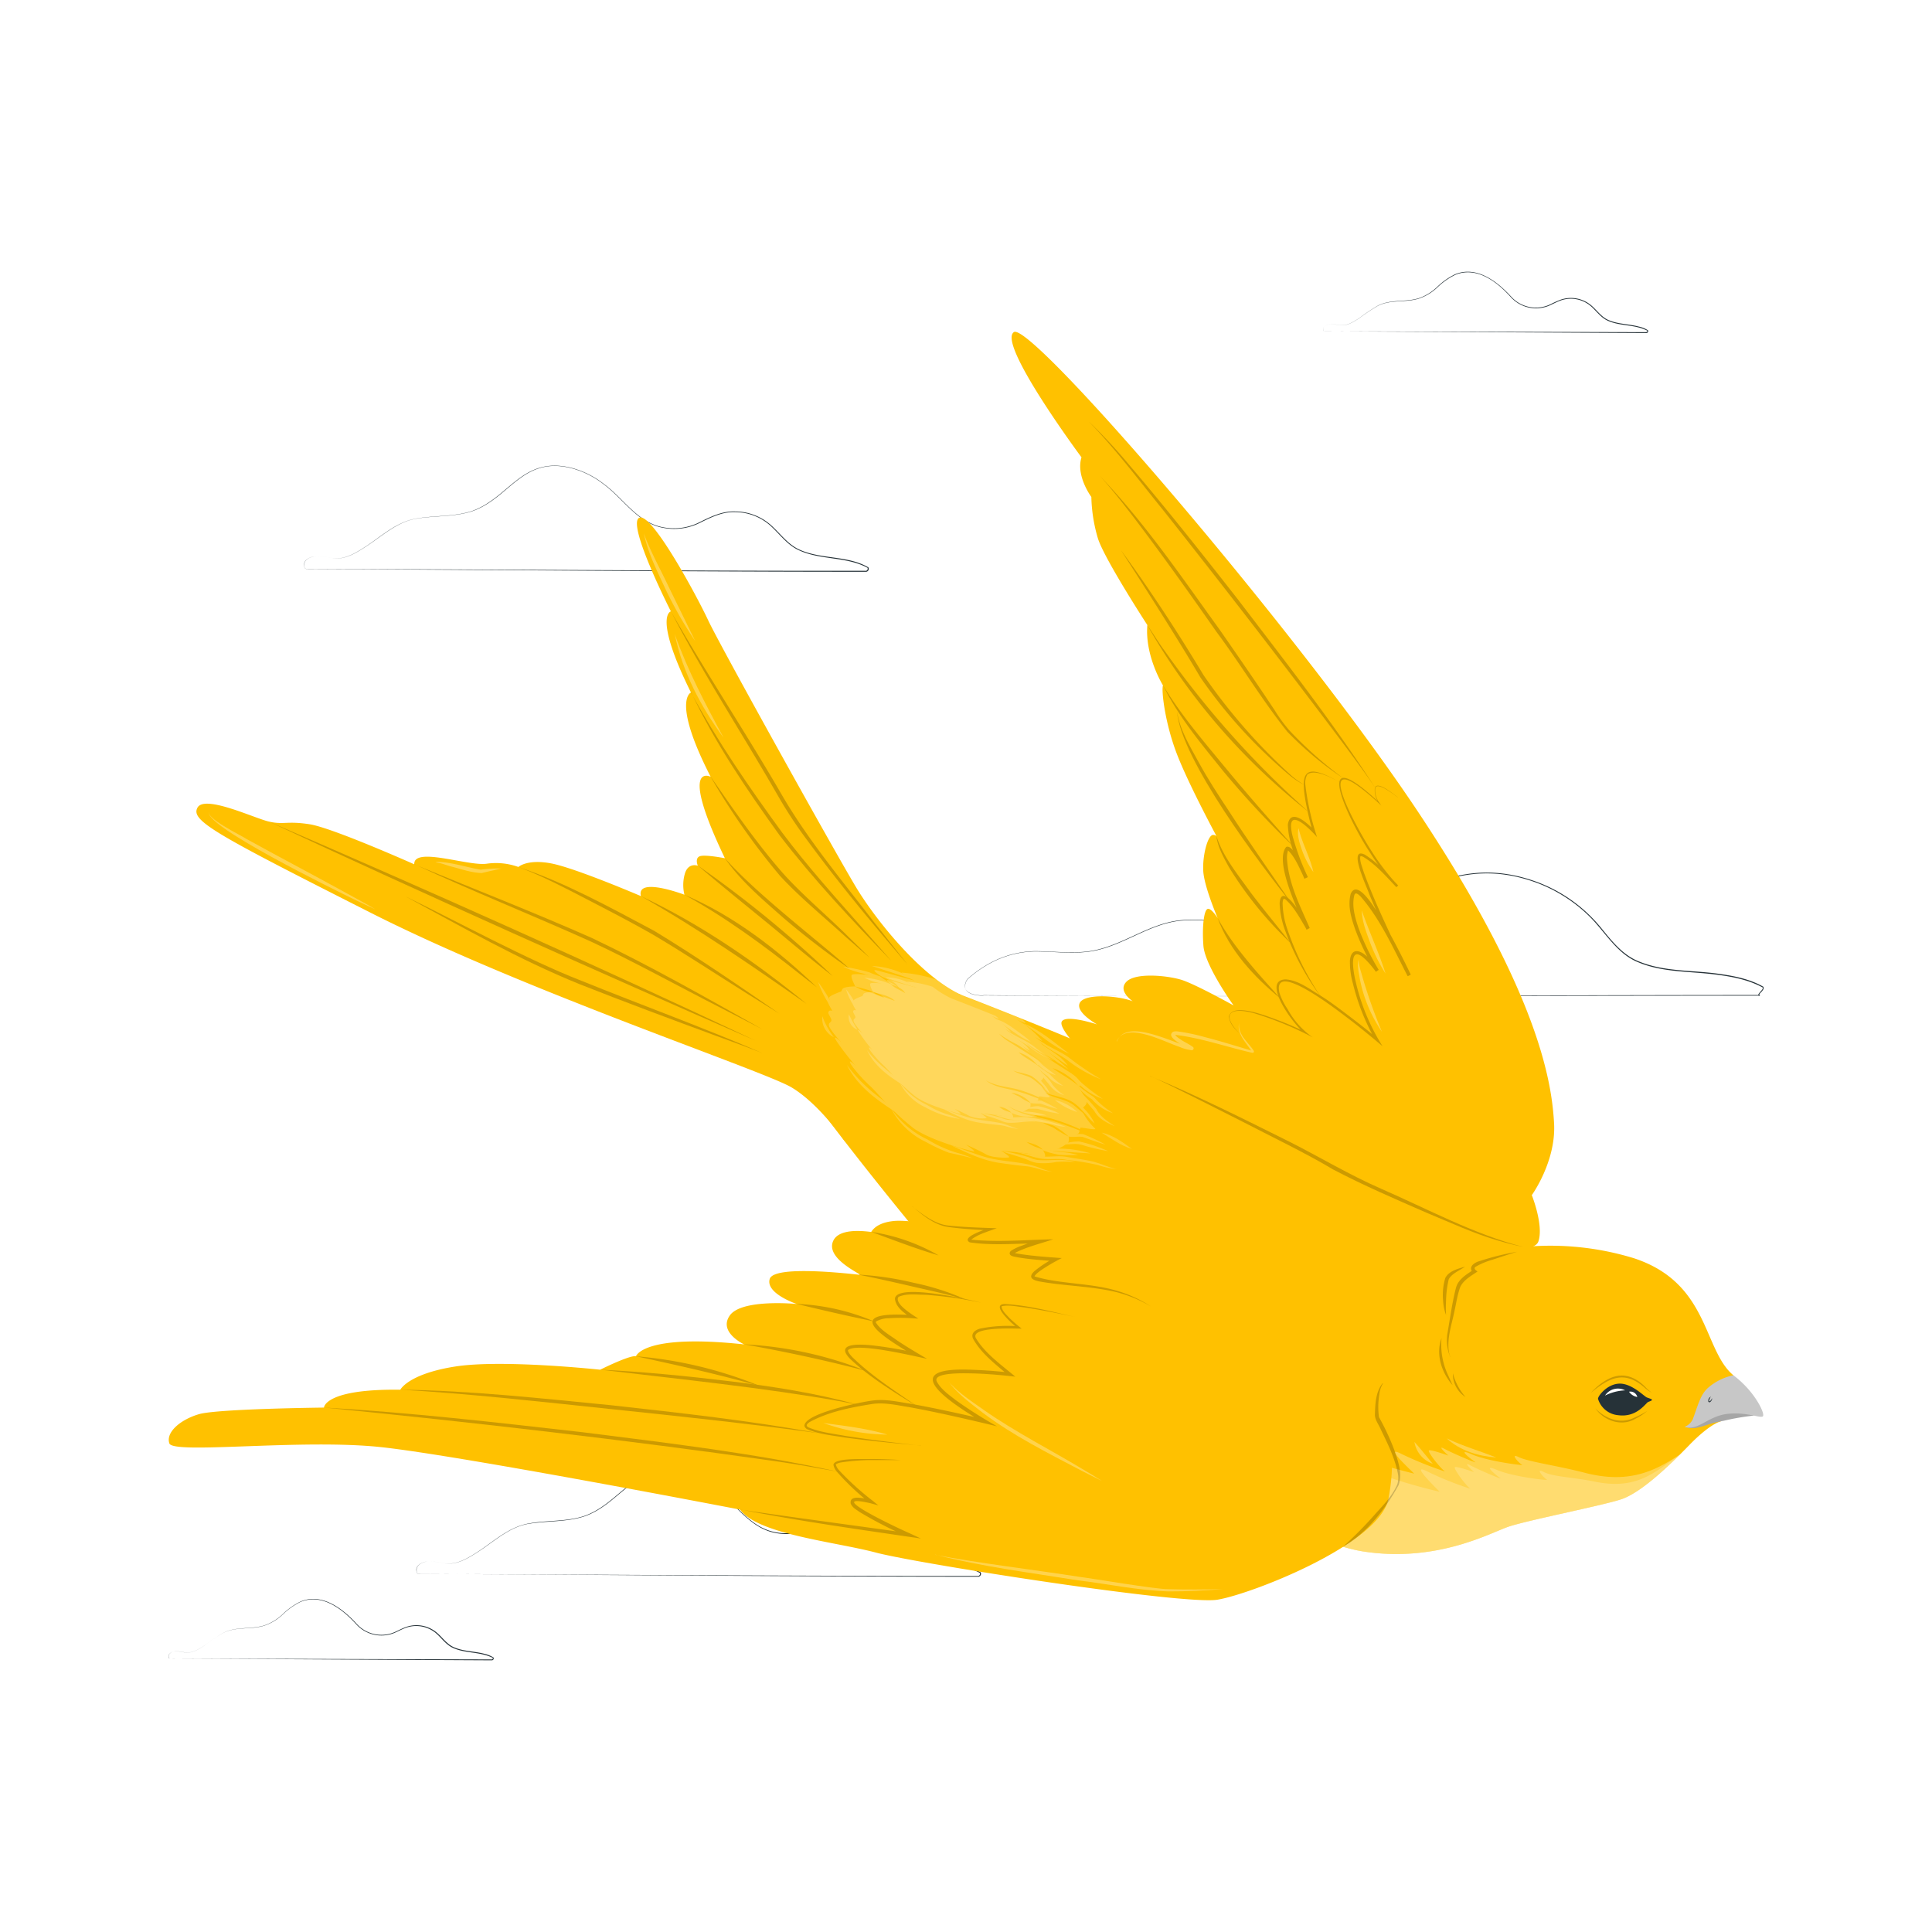 <svg class="animated" id="freepik_stories-flying-bird" xmlns="http://www.w3.org/2000/svg" viewBox="0 0 500 500" version="1.1" xmlns:xlink="http://www.w3.org/1999/xlink" xmlns:svgjs="http://svgjs.com/svgjs"><style>svg#freepik_stories-flying-bird:not(.animated) .animable {opacity: 0;}svg#freepik_stories-flying-bird.animated #freepik--Bird--inject-63 {animation: 1s 1 forwards linear slideUp,1.5s Infinite  linear floating;animation-delay: 0s,1s;}            @keyframes slideUp {                0% {                    opacity: 0;                    transform: translateY(30px);                }                100% {                    opacity: 1;                    transform: inherit;                }            }                    @keyframes floating {                0% {                    opacity: 1;                    transform: translateY(0px);                }                50% {                    transform: translateY(-10px);                }                100% {                    opacity: 1;                    transform: translateY(0px);                }            }        </style><g id="freepik--Clouds--inject-63" class="animable" style="transform-origin: 250.024px 250.004px;"><path d="M108.21,407.33c7.67,0,136.8.85,144.91.59.59,0,.9-.87.32-1.16-5.11-2.53-10.92-2-16.23-3.82-3.13-1.05-5.05-3.1-7.22-5.44a15,15,0,0,0-6.72-4.39,14.2,14.2,0,0,0-7.32-.23c-2.62.63-4.89,2.13-7.39,3.07-6.2,2.34-12.23.12-16.66-4.47-3.65-3.78-7.25-7.35-12.21-9.39a16.22,16.22,0,0,0-12.94-.18c-4.73,2.15-8,6.46-12.43,9.06-5.28,3.08-11.58,2.35-17.41,3.28s-10.29,5.84-15.4,8.66a11,11,0,0,1-5.57,1.73c-1.14,0-2.26-.34-3.39-.48-1.76-.22-3.43-.17-4.61,1.3C107.65,405.81,107.71,407.33,108.21,407.33Z" style="fill: rgb(255, 255, 255); transform-origin: 180.757px 394.311px;" id="eldzkn9davybo" class="animable"></path><path d="M108.21,407.33c38.27.13,103.13.57,140.77.52l2.43,0,1.21,0a5.46,5.46,0,0,0,.58,0,.56.56,0,0,0,.37-.78c-5.52-3-12.36-1.91-18-4.66-3-1.46-4.86-4.28-7.29-6.39a13.81,13.81,0,0,0-8.82-3.35c-3.3-.16-6.27,1.3-9.16,2.72a14.85,14.85,0,0,1-9.49,1.36c-6.74-1.18-10.35-7.49-15.49-11.28a23.07,23.07,0,0,0-8.63-4.24c-12.55-2.95-15.82,7.95-25.58,11.25-4.68,1.47-9.64,1.08-14.42,1.9s-8.62,4.36-12.6,7c-2.66,1.72-5.63,3.68-8.94,3.22a17.34,17.34,0,0,0-4.81-.45c-1.12.19-2.58.87-2.52,2.17,0,.35,0,.92.44,1Zm0,0c-.42-.1-.41-.68-.45-1-.07-1.3,1.44-2,2.53-2.18a17.72,17.72,0,0,1,4.81.44c3.31.45,6.27-1.51,8.92-3.23,4-2.68,7.75-6.13,12.61-7.05s9.74-.45,14.4-1.92c9.78-3.34,13-14.24,25.64-11.31a23.23,23.23,0,0,1,8.68,4.25c5.14,3.77,8.74,10.06,15.45,11.23a14.64,14.64,0,0,0,9.37-1.37c2.89-1.42,5.93-2.91,9.24-2.75a14.08,14.08,0,0,1,9,3.39c2.43,2.12,4.29,4.9,7.25,6.35,5.65,2.74,12.68,1.54,18.13,4.74a.78.78,0,0,1-.51,1.13c-.4,0-1.42,0-1.84,0H249c-37.4,0-102.77-.54-140.77-.74Z" style="fill: rgb(38, 50, 56); transform-origin: 180.821px 394.318px;" id="elnd239iorlv" class="animable"></path><path d="M342.73,85.74c4.42,0,78.67.49,83.33.34.34,0,.52-.5.18-.66-2.94-1.46-6.27-1.17-9.33-2.2a9.86,9.86,0,0,1-4.15-3.13,8.56,8.56,0,0,0-3.87-2.52,8.09,8.09,0,0,0-4.2-.13,35.86,35.86,0,0,0-4.25,1.76c-3.57,1.35-7,.07-9.58-2.57-2.1-2.18-4.17-4.23-7-5.4a9.28,9.28,0,0,0-7.43-.1c-2.73,1.23-4.6,3.71-7.15,5.2-3,1.78-6.66,1.36-10,1.89s-5.92,3.36-8.86,5a6.21,6.21,0,0,1-3.2,1,18.28,18.28,0,0,1-1.95-.27,2.64,2.64,0,0,0-2.65.75C342.41,84.87,342.44,85.74,342.73,85.74Z" style="fill: rgb(255, 255, 255); transform-origin: 384.453px 78.256px;" id="el9qjzx0pyqnh" class="animable"></path><path d="M342.73,85.74l80.95.22h2.09c.2,0,.41,0,.51-.16s0-.27-.25-.36a10.43,10.43,0,0,0-1.94-.69c-2.71-.71-5.59-.6-8.17-1.83-1.72-.84-2.81-2.47-4.2-3.68a7.94,7.94,0,0,0-7.75-1.5c-.88.31-1.7.74-2.54,1.13A8.81,8.81,0,0,1,391.09,77c-3.56-4-8.88-8.16-14.45-5.88a17.8,17.8,0,0,0-4.55,3.17,13,13,0,0,1-4.72,2.93c-3.54,1.18-7.55.2-10.9,2a51.05,51.05,0,0,0-4.63,3.09c-1.53,1-3.24,2.12-5.14,1.85-1.32-.17-2.92-.73-4,.36a.74.74,0,0,0-.23.63c0,.21,0,.52.25.59Zm0,0c-.24-.07-.24-.38-.25-.59a.73.73,0,0,1,.22-.63c1.07-1.09,2.69-.54,4-.37,1.9.26,3.6-.87,5.12-1.86a51.26,51.26,0,0,1,4.63-3.11c3.34-1.84,7.37-.88,10.9-2.06A13,13,0,0,0,372,74.19a17.87,17.87,0,0,1,4.56-3.2c5.62-2.32,11,1.9,14.61,5.87a8.63,8.63,0,0,0,10.15,1.85,27.85,27.85,0,0,1,2.55-1.14,8.16,8.16,0,0,1,8,1.51c1.41,1.22,2.47,2.81,4.16,3.64,2.52,1.19,5.45,1.09,8.13,1.81a7,7,0,0,1,2.32.94.49.49,0,0,1-.32.72,2.4,2.4,0,0,1-.37,0h-.7l-82.35-.46Z" style="fill: rgb(38, 50, 56); transform-origin: 384.504px 78.263px;" id="el71rh3guanxo" class="animable"></path><path d="M43.93,429.23c4.41,0,78.66.49,83.33.34a.36.36,0,0,0,.18-.67c-2.94-1.45-6.28-1.16-9.33-2.19a9.88,9.88,0,0,1-4.15-3.13,8.56,8.56,0,0,0-3.87-2.52,8.2,8.2,0,0,0-4.2-.14,36.77,36.77,0,0,0-4.26,1.77c-3.56,1.35-7,.07-9.58-2.57-2.1-2.18-4.16-4.23-7-5.4a9.35,9.35,0,0,0-7.44-.11c-2.72,1.24-4.59,3.72-7.15,5.21-3,1.78-6.66,1.36-10,1.89s-5.93,3.36-8.86,5a6.24,6.24,0,0,1-3.21,1,18.64,18.64,0,0,1-1.95-.27,2.66,2.66,0,0,0-2.65.74C43.61,428.36,43.64,429.23,43.93,429.23Z" style="fill: rgb(255, 255, 255); transform-origin: 85.647px 421.745px;" id="el2ctmvb1oq92" class="animable"></path><path d="M43.93,429.23l80.95.22H127c.2,0,.41.05.51-.16s0-.27-.25-.36a10.27,10.27,0,0,0-2-.69c-2.7-.71-5.58-.6-8.17-1.83-1.71-.84-2.8-2.47-4.19-3.68a8,8,0,0,0-7.76-1.5c-.87.3-1.69.74-2.54,1.13a8.8,8.8,0,0,1-10.33-1.91c-3.56-3.95-8.88-8.16-14.46-5.89a18,18,0,0,0-4.54,3.18,13,13,0,0,1-4.72,2.93c-3.54,1.17-7.55.2-10.9,2A50.51,50.51,0,0,0,53,425.8c-1.52,1-3.23,2.12-5.14,1.85-1.31-.17-2.92-.73-4,.36a.73.73,0,0,0-.22.63c0,.21,0,.52.25.59Zm0,0c-.24-.07-.24-.38-.26-.59a.77.77,0,0,1,.23-.64c1.07-1.09,2.69-.53,4-.36,1.9.26,3.6-.87,5.12-1.86a53.55,53.55,0,0,1,4.63-3.12c3.34-1.83,7.37-.88,10.9-2.05a13.17,13.17,0,0,0,4.68-2.93,18.16,18.16,0,0,1,4.56-3.21c5.62-2.32,11,1.9,14.61,5.88a8.63,8.63,0,0,0,10.14,1.85c.84-.39,1.67-.83,2.56-1.14a8.14,8.14,0,0,1,8,1.51c1.4,1.21,2.47,2.81,4.16,3.64,2.52,1.19,5.45,1.08,8.12,1.8a7.55,7.55,0,0,1,2.33.94.5.5,0,0,1-.33.73c-.15,0-.24,0-.36,0h-.7c-22.17-.11-59.84-.33-82.35-.45Z" style="fill: rgb(38, 50, 56); transform-origin: 85.703px 421.744px;" id="elfzpr7dbapk" class="animable"></path><path d="M79.15,147.2c7.67,0,136.8.85,144.91.59.58,0,.9-.87.32-1.16-5.12-2.53-10.92-2-16.24-3.82-3.12-1.05-5-3.1-7.22-5.44A14.94,14.94,0,0,0,194.2,133a14.16,14.16,0,0,0-7.31-.23c-2.62.63-4.9,2.13-7.39,3.07-6.21,2.35-12.24.12-16.66-4.47-3.66-3.78-7.25-7.35-12.21-9.39a16.22,16.22,0,0,0-12.94-.18c-4.74,2.15-8,6.46-12.43,9.06-5.28,3.08-11.58,2.35-17.41,3.28s-10.3,5.84-15.4,8.66a10.92,10.92,0,0,1-5.57,1.73c-1.15,0-2.27-.34-3.4-.48-1.75-.22-3.42-.17-4.61,1.3C78.59,145.68,78.64,147.2,79.15,147.2Z" style="fill: rgb(255, 255, 255); transform-origin: 151.694px 134.191px;" id="el37bu9txnxsx" class="animable"></path><path d="M79.15,147.2c38.26.13,103.12.57,140.77.52l2.42,0,1.22,0a5.46,5.46,0,0,0,.58,0,.55.55,0,0,0,.36-.78c-5.51-3-12.36-1.91-18-4.66-3-1.46-4.87-4.28-7.29-6.39a13.81,13.81,0,0,0-8.83-3.35c-3.29-.16-6.27,1.3-9.15,2.72a14.86,14.86,0,0,1-9.49,1.36c-6.74-1.18-10.36-7.49-15.5-11.28a23,23,0,0,0-8.62-4.24c-12.55-3-15.82,8-25.59,11.26-4.67,1.46-9.64,1.07-14.41,1.89s-8.63,4.36-12.61,7c-2.65,1.72-5.62,3.68-8.93,3.22a17.38,17.38,0,0,0-4.81-.45c-1.12.19-2.58.87-2.53,2.17,0,.35,0,.92.45,1Zm0,0c-.43-.1-.42-.68-.45-1-.08-1.3,1.44-2,2.53-2.18a17.72,17.72,0,0,1,4.81.44c3.31.45,6.27-1.51,8.92-3.23,4-2.68,7.74-6.13,12.61-7s9.74-.45,14.4-1.92c9.77-3.34,13-14.24,25.64-11.3a23.08,23.08,0,0,1,8.68,4.25c5.14,3.76,8.74,10.06,15.44,11.22a14.66,14.66,0,0,0,9.38-1.37c2.88-1.42,5.92-2.91,9.24-2.75a14.06,14.06,0,0,1,9,3.39c2.44,2.12,4.3,4.9,7.25,6.35,5.66,2.74,12.69,1.54,18.14,4.74a.78.78,0,0,1-.51,1.13c-.41,0-1.42,0-1.84,0h-2.43c-37.4,0-102.77-.54-140.77-.74Z" style="fill: rgb(38, 50, 56); transform-origin: 151.765px 134.241px;" id="eln58g463gion" class="animable"></path><path d="M254.48,257.61c.15.43,203.51,0,201,0-1.17,0,1.77-1.75.63-2.32-6.62-3.28-13.87-3.37-21.08-4-4.2-.38-8.52-1-12.31-3s-6.22-5.5-8.94-8.71A38.21,38.21,0,0,0,379,226.4c-14.46,2.26-25.86,13.28-40.34,15.3-8.7,1.22-16.93-2.14-25.44-3.33-7-1-12.83.39-19.09,3.49-4.59,2.28-8.83,4.19-14,4.55-4,.28-8-.18-12-.22-6.38-.06-12.69,2.71-17.61,7C249.88,253.8,247.84,257.61,254.48,257.61Z" style="fill: rgb(255, 255, 255); transform-origin: 353.049px 241.897px;" id="elbndpzvtk28g" class="animable"></path><path d="M254.48,257.61c62.2.44,133.85-.06,196.14-.1h4.75c0-.2.12.28.05.23-1.29-.16,1.15-1.59.74-2.19-3.66-2-7.93-2.81-12.05-3.33-6.66-.87-13.67-.52-20-3.13-5.45-2.11-8.4-7.42-12.27-11.43a38.91,38.91,0,0,0-14-9.15c-20.64-7.64-33.07,4.18-51,11.2a35,35,0,0,1-13.26,2.3,75.28,75.28,0,0,1-13.33-2.23c-4.39-1-8.85-1.93-13.37-1.59-9.24.28-16.53,7.21-25.61,8.16-4.5.5-9-.12-13.52-.11a25.27,25.27,0,0,0-12.8,3.81,29.13,29.13,0,0,0-4.11,3,2.68,2.68,0,0,0-.94,1.37c-.9,2.78,2.6,3.27,4.6,3.25Zm0,0c-2,.05-5.52-.52-4.61-3.25a2.7,2.7,0,0,1,.94-1.37,29.86,29.86,0,0,1,4.11-3,25.42,25.42,0,0,1,12.81-3.83c4.51,0,9,.6,13.51.1,9.08-1,16.36-7.9,25.62-8.19,4.52-.35,9,.61,13.39,1.58a75.48,75.48,0,0,0,13.31,2.21,34.75,34.75,0,0,0,13.22-2.31c18-7.06,30.38-18.89,51.12-11.25A38.86,38.86,0,0,1,414.25,240c2.82,3.45,5.67,7.18,9.95,8.84,6.31,2.59,13.27,2.23,19.94,3.09,4.18.56,8.54,1.33,12.21,3.44a.84.84,0,0,1-.17.91c-.16.36-.85.81-.9,1.17,0,0,.1,0,.14,0s0,.44-.05.23h-4.75c-62.31,0-133.92.39-196.14-.12Z" style="fill: rgb(38, 50, 56); transform-origin: 353.069px 241.823px;" id="eleztnebvrdpb" class="animable"></path></g><g id="freepik--Bird--inject-63" class="animable" style="transform-origin: 250.001px 250.003px;"><path d="M282,274.34s-8.25-8-7.22-9.95,9.14.72,9.14.72-5.7-3.13-4.47-5.57,9.72-1.94,13.7-.42c0,0-4-2.63-1.63-5.05s10.5-1.61,14.11-.53,13.62,6.67,13.62,6.67-7.43-10.31-7.81-15.47.18-9.28,1.12-9.52,2.58,2.4,2.58,2.4-3.53-8.18-3.74-12.25,1.18-9.22,2.51-9.29,1.62,1.62,1.62,1.62-7.87-14.49-11-22.69-4-16.53-3.55-17.63c0,0-4.72-7.57-4.05-15.62,0,0-11.11-17.07-12.79-22.42a40.56,40.56,0,0,1-1.7-10.73s-4.06-5.44-2.55-10.25c0,0-21.9-29.48-17.5-32.41S336.49,164,367.62,211.05s34,69.74,34.57,79.62-5.76,18.63-5.76,18.63,3.13,7.83,1.7,12-20.94,1.76-20.94,1.76Z" style="fill: rgb(255, 193, 0); transform-origin: 332.016px 204.813px;" id="elgat4tc1s55q" class="animable"></path><g id="el82fdjtmn34m"><g style="opacity: 0.2; transform-origin: 323.505px 189.98px;" class="animable"><path d="M361.73,206.36c-.89-.64-5.33-4.2-5.82-2.38a5.54,5.54,0,0,0,1.15,3.88l.41.62-.54-.51c-18.25-16.78-6.93,4.65-1.81,12.56a58.16,58.16,0,0,0,6.71,8.65l-.45.42c-2.64-2.76-5.24-5.82-8.51-7.81-.23-.11-.69-.34-.83-.1-.16,1.24.53,2.75.89,4,2,5.5,4.41,10.83,6.88,16.12,1.68,3.52,3.39,7,5.26,10.43l-.77.39c-3.64-7.05-7-14.66-12.21-20.66-.49-.43-1.3-1.24-1.58-.31-.73,2.79.18,5.83,1.09,8.55A62.17,62.17,0,0,0,356.81,251l-.73.5a24.53,24.53,0,0,0-2.51-3c-4.81-4.84-3.33,3.15-2.66,5.79a53.93,53.93,0,0,0,6.89,16.47c-2.95-2.5-6-5-9.07-7.33-2.07-1.54-19.63-15.38-17.6-6.44a17.09,17.09,0,0,0,2.09,4.16,21.45,21.45,0,0,0,6.49,7.3,87.85,87.85,0,0,0-15.17-6.24c-8.41-2.21-7.67,2.05-2.32,6.54-1.68-1.56-4-3.26-4.16-5.71.95-3.88,10.88.36,13.4,1.25q3.36,1.32,6.63,2.88l-.23.37c-2.43-1.43-11.85-13.93-5.1-14.08,3.24.26,5.95,2.36,8.65,4s5.21,3.58,7.72,5.48,5,3.86,7.42,5.87l-.53.47a56.46,56.46,0,0,1-5.89-14.76,20.6,20.6,0,0,1-.77-6c.39-3.59,3-2.49,4.82-.6A24.61,24.61,0,0,1,356.8,251l-.74.49a62.53,62.53,0,0,1-5.35-11c-1-2.92-2-6.08-1.13-9.22,2.24-4.85,8.84,8.36,10,10.14,1.95,3.56,3.78,7.17,5.53,10.83l-.76.39c-3.7-6.92-6.95-14-10-21.24-.42-1.47-5.71-12.38-1.18-10.23,3.4,2.07,6,5.15,8.67,8l-.45.42a58.83,58.83,0,0,1-6.74-8.78c-5.55-8.29-16.09-30.37,2.4-13l-.13.11a5.63,5.63,0,0,1-1.11-4c.59-2,5,1.76,5.92,2.4Z" id="elypfuottrs19" class="animable" style="transform-origin: 341.585px 236.035px;"></path><path d="M346.75,202.41c-2-1-6.43-3.55-8.44-1.94a4.57,4.57,0,0,0-.46,2.84,68.67,68.67,0,0,0,3,13.33c-2.37-2.67-8.2-8.3-6.38-.45a64.92,64.92,0,0,0,4,10.79l-.85.38c-1.24-2.41-2.36-5.52-4.35-7.33,0,0,0,0,.09,0a6.73,6.73,0,0,0-.3,1.88c.27,6.44,3.35,12.45,5.9,18.27l-.78.4c-1.62-2.68-3.15-5.73-5.51-7.82a1.39,1.39,0,0,0-.38-.18c-.07,0-.06,0-.14.11a2.92,2.92,0,0,0-.21,1,21.73,21.73,0,0,0,1.32,7.06A72.44,72.44,0,0,0,342,258.19,67.13,67.13,0,0,1,332.66,241a22.25,22.25,0,0,1-1.49-7.29c.35-4.65,4.18.8,5.14,2.29s1.77,2.76,2.59,4.19l-.78.41c-1.89-4.16-8.47-17.64-5.25-21.41,1.91-.85,4.76,6.37,5.55,7.85l-.85.38c-1.83-4.5-4.12-9-4.28-14,.69-4.67,5.56,0,7.06,1.76l-.58.32q-.82-3-1.47-6c-2-9.6-1.21-12.58,8.45-7.05Z" id="elvcv8pmh746g" class="animable" style="transform-origin: 338.96px 228.938px;"></path><path d="M281.9,109.2a138.54,138.54,0,0,1,10.24,11c9.76,11.43,19.08,23.23,28.34,35.07C332.63,171.21,345,187,355.89,203.86c-2.82-4.15-5.82-8.16-8.81-12.17q-22.56-30-45.9-59.47c-6.31-7.76-12.32-15.82-19.28-23Z" id="ellcyvdfn6ml" class="animable" style="transform-origin: 318.895px 156.53px;"></path><path d="M347.77,201.51a87.69,87.69,0,0,1-14.62-12.15c-6.59-8.25-12-17.34-18.33-25.84-7.25-10.37-14.58-20.69-22.27-30.74-2.59-3.33-5.19-6.66-8.06-9.75,11.75,12.16,21.27,26.25,31.15,39.92,4.82,6.93,9.62,13.88,14.28,20.92a39.76,39.76,0,0,0,3.7,5.08,101.84,101.84,0,0,0,14.15,12.56Z" id="elbcsi5uqr0am" class="animable" style="transform-origin: 316.13px 162.27px;"></path><path d="M338.75,210.18a164.62,164.62,0,0,1-41.85-48.42c1.54,2.2,2.9,4.51,4.5,6.66a243.8,243.8,0,0,0,37.35,41.76Z" id="el239nz9hmd45" class="animable" style="transform-origin: 317.825px 185.97px;"></path><path d="M290.05,142.32c7.68,10.44,14.79,21.35,21.45,32.44a149.83,149.83,0,0,0,22.24,25.54,20.58,20.58,0,0,0,3.9,2.86,18.77,18.77,0,0,1-4.07-2.66,126.68,126.68,0,0,1-22.91-25.19c-5.73-9.77-14.41-23.35-20.61-33Z" id="ellxnh7lxz9n9" class="animable" style="transform-origin: 313.845px 172.735px;"></path><path d="M301,177.38c4.66,7.69,10.55,14.54,16.26,21.46s11.75,13.77,17.66,20.4a231,231,0,0,1-18.42-19.76c-5.64-7-11.52-14-15.5-22.1Z" id="elnyxzn0qe3ok" class="animable" style="transform-origin: 317.96px 198.31px;"></path><path d="M334.42,234.05c-8.21-10.21-28.92-37.73-29.81-49.94.72,4.83,3.39,9.09,5.7,13.32s5,8.35,7.69,12.41c4.58,7.14,11.56,17.11,16.42,24.21Z" id="el8bmnl24nhun" class="animable" style="transform-origin: 319.515px 209.08px;"></path><path d="M314.81,216.37c1.74,5.43,5.53,9.93,8.79,14.52,3.44,4.55,7.09,8.94,10.63,13.43-1-1-2-2-3-3A95.56,95.56,0,0,1,318,224.34c-1.36-2.51-2.86-5.1-3.2-8Z" id="el2tixb23dyrf" class="animable" style="transform-origin: 324.515px 230.33px;"></path><path d="M315.13,237.62c4.21,7.62,10.45,14.31,16.23,20.78-6.81-5.56-13.16-12.42-16.23-20.78Z" id="ele2swo0jdm5u" class="animable" style="transform-origin: 323.245px 248.01px;"></path></g></g><g id="elwso5jfq5eta"><path d="M289.06,269.52c2.44-6.25,14.56.5,19,1.41.11,0,.43,0,.29.06.05,0-.16,0-.22.15a.41.41,0,0,0,0,.51c-.89-.65-6.82-3.16-4.51-4.64a2.89,2.89,0,0,1,1.09-.09,50.91,50.91,0,0,1,7.09,1.48c3.95,1,8.13,2.33,12.05,3.48l.21.05.1,0s.09,0,0,0a.23.23,0,0,0-.18.25c-1.3-2.18-4-4.6-3.29-7.4-.42,2.86,2.3,4.93,3.74,7.09a1.13,1.13,0,0,1,.07.15.34.34,0,0,1-.22.44,1.75,1.75,0,0,1-.57-.08c-6.28-1.46-12.69-3.67-19.06-4.5a2.4,2.4,0,0,0-.69,0s0,0,.11-.13,0-.05,0-.05c.21.49.81.85,1.32,1.22,1.05.74,2.31,1.25,3.39,2.07a.47.47,0,0,1,0,.64.55.55,0,0,1-.27.18,11.3,11.3,0,0,1-3.31-.9c-3.89-1.26-13.8-6.7-16.22-1.45Z" style="fill: rgb(255, 255, 255); opacity: 0.3; transform-origin: 306.75px 268.62px;" class="animable"></path></g><g id="elhtkme8mh27q"><path d="M352.43,235.63c1.86,5.42,4.44,10.86,6.15,16.34a43.3,43.3,0,0,1-3.93-7.85c-1-2.74-2.14-5.53-2.22-8.49Z" style="fill: rgb(255, 255, 255); opacity: 0.3; transform-origin: 355.505px 243.8px;" class="animable"></path></g><g id="ell14kprn928"><path d="M351.66,248.24c-.09,1.64.6,3.23,1,4.81a134.15,134.15,0,0,0,5,14,36.73,36.73,0,0,1-5.76-13.82c-.25-1.62-.74-3.4-.24-5Z" style="fill: rgb(255, 255, 255); opacity: 0.3; transform-origin: 354.552px 257.64px;" class="animable"></path></g><g id="ely2crm7l9w9t"><path d="M336.05,214.29c.84,3.71,3,7.54,3.86,11.41a23.2,23.2,0,0,1-2.85-5.39c-.65-1.9-1.46-4-1-6Z" style="fill: rgb(255, 255, 255); opacity: 0.3; transform-origin: 337.917px 219.995px;" class="animable"></path></g><path d="M394.19,322.73a73.77,73.77,0,0,1,28.64,2.89c19.59,6.42,17.86,23.7,25.77,30.3l-3.25,11.92s-2.7.52-8.12,6.1-12.61,12.44-17.77,14.11-24.36,5.43-29.14,7.08-18.56,9.33-37.54,6.38S287.85,371,270.69,355.72s-52.21-60.21-56.54-66.23-14.88-38.44-9.76-41.19,31.88,4.53,40.2,7.6,33,12.9,38.73,15.61,52.86,25.86,68,33.82S390.19,322.67,394.19,322.73Z" style="fill: rgb(255, 193, 0); transform-origin: 325.809px 324.935px;" id="eljecmzhi486n" class="animable"></path><g id="eld61kr49u0mc"><g style="opacity: 0.3; transform-origin: 361.21px 385.394px;" class="animable"><path d="M434.74,376.45c-5,5-10.87,10.17-15.28,11.6-5.16,1.68-24.35,5.43-29.14,7.08s-18.56,9.33-37.54,6.38c-14.33-2.22-44-18.5-65.1-32.9,5.87,2.51,24.65,10.2,35.87,13s29-.35,28.34-.87-8.47-6.65-3.95-4.91A162.85,162.85,0,0,0,366,381.38c-2.12-2.07-7.84-7.44-3.23-5.07a94.65,94.65,0,0,0,11.17,4.51c-1.65-1.36-4.3-4.9-4.17-5.4s5.09,1.3,5.09,1.3-3.35-3-1-1.74,8.7,3.92,7.91,3.39-5.19-3.88-.89-2,13.79,3,13.08,2.73-3.42-3.22-.91-2,9.84,2.17,17.12,4.06C421.59,384.12,428.32,380.66,434.74,376.45Z" style="fill: rgb(255, 255, 255); transform-origin: 361.21px 385.394px;" id="elnk2b4oearul" class="animable"></path><path d="M366.05,373.17c1.72,1.9,3.12,3.72,4.75,5.65a7.2,7.2,0,0,1-4.75-5.65Z" style="fill: rgb(255, 255, 255); transform-origin: 368.425px 375.995px;" id="elnbsktpmpzse" class="animable"></path><path d="M387.23,377.2c-4.62-.35-9.35-1.74-12.82-4.95,4.16,2,8.54,3.24,12.82,4.95Z" style="fill: rgb(255, 255, 255); transform-origin: 380.82px 374.725px;" id="el2tldipz4g2m" class="animable"></path><path d="M348.63,380a6.94,6.94,0,0,1-4.91-4.32,23,23,0,0,1,4.91,4.32Z" style="fill: rgb(255, 255, 255); transform-origin: 346.175px 377.84px;" id="elg4c4g3q85n" class="animable"></path></g></g><path d="M436.68,369.43c2.68.7,4.32-.82,9.3-1.71a64.76,64.76,0,0,1,7.92-1.37s-5.65-4.57-8.54-3.8S436.68,369.43,436.68,369.43Z" style="fill: rgb(166, 166, 166); transform-origin: 445.29px 366.036px;" id="el59uurshl117" class="animable"></path><path d="M448.6,355.92a14.41,14.41,0,0,0-6.63,3.31c-1.93,1.77-2.5,4.37-3.89,8.1a3.92,3.92,0,0,1-2.13,1.94c3.59,1.13,6-2.79,11.12-3.36s8.61,1.28,9.18.6S454.16,360.09,448.6,355.92Z" style="fill: rgb(199, 199, 199); transform-origin: 446.138px 362.697px;" id="el1b5ee6za7wh" class="animable"></path><path d="M442.8,361.44c-.32.24-.88,1.82-.07,1a5.16,5.16,0,0,0,.39-.6,1.4,1.4,0,0,1-.52,1,.34.34,0,0,1-.48-.09,1.21,1.21,0,0,1,.68-1.32Z" style="fill: rgb(38, 50, 56); transform-origin: 442.61px 362.166px;" id="eld1zyp54dng" class="animable"></path><path d="M248.84,257.51c-10.54-4.8-22.07-19.37-27-27.41S186.29,167,183.26,160.5s-14.94-28.5-17.92-26.45,8.28,24.17,8.28,24.17-4.66,1.09,5.2,21c0,0-5.06,2,5.1,21.81,0,0-8.43-4.23,3.68,21.08,0,0-5.35-1.06-6.58-.48s-.42,2.42-.42,2.42-2.44-.93-3.34,2a10.5,10.5,0,0,0-.13,5.5s-12.53-4.75-11.26.36c0,0-16.9-7.24-23.17-8.45s-8.54.91-8.54.91a17.14,17.14,0,0,0-8.28-.83c-4.84.64-18.87-4.51-18.67.14,0,0-21.17-9.44-27.07-10.36s-6.75.19-10.56-.7S53,205.63,51.12,209s4.49,6.8,44.81,27.22,101.67,40.86,108.94,45.21,13.82,14,13.82,14Z" style="fill: rgb(255, 193, 0); transform-origin: 149.835px 214.673px;" id="elipncuri17eg" class="animable"></path><g id="elq2yhdkich3r"><g style="opacity: 0.2; transform-origin: 152.25px 215.39px;" class="animable"><path d="M69.58,212.63C111,230.49,154.7,250,195.51,269.31c-40.71-17.77-85.7-37.92-125.93-56.68Z" id="el2fd0bv3mj6e" class="animable" style="transform-origin: 132.545px 240.97px;"></path><path d="M104.77,231.91c13.47,6.5,31.84,16.54,45.58,21.86,15.62,6.34,31.51,12.07,47,18.79-3.92-1.54-7.89-3-11.85-4.42-11.54-4.25-24.15-8.94-35.51-13.44-15.67-6.34-30.37-14.76-45.2-22.79Z" id="elfe84e2gbxzr" class="animable" style="transform-origin: 151.06px 252.235px;"></path><path d="M107.21,223.69c15.14,6.25,31.11,12.47,46.08,19.11,15,7.15,29.49,15.4,44,23.56l-11.09-5.7c-10.33-5.26-22.83-12.15-33.3-17-15.15-6.83-30.63-13-45.67-20Z" id="el383pe75gu69" class="animable" style="transform-origin: 152.25px 245.01px;"></path><path d="M134.16,224.38c12.29,4.1,23.72,10.46,35.14,16.52,10.9,6.61,21.93,14.17,32.41,21.44l-8.25-5.12c-8-5-16.63-10.71-24.66-15.45-5.61-3.19-11.36-6.16-17.1-9.13s-11.47-6-17.54-8.26Z" id="elvgcapcl76os" class="animable" style="transform-origin: 167.935px 243.36px;"></path><path d="M165.87,231.92c15.45,7.25,29.69,17.05,42.86,27.87-14-9.74-28-19.44-42.86-27.87Z" id="elf982cfpqol" class="animable" style="transform-origin: 187.3px 245.855px;"></path><path d="M177.13,231.56c12.92,5.48,24.2,14.31,34.29,23.95l-4.15-3.2c-9.54-7.58-19.46-14.88-30.14-20.75Z" id="elkpaln6ddo6p" class="animable" style="transform-origin: 194.275px 243.535px;"></path><path d="M173.62,158.22c9,15.72,19.47,31.54,28.55,47.2,6.88,11.92,15.82,22.53,24.19,33.43l8.56,10.81c-9-10.43-17.84-21.07-26-32.19a113.28,113.28,0,0,1-7.6-11.55c-9.14-15.94-19.26-31.36-27.69-47.7Z" id="elmmlqsyodgb" class="animable" style="transform-origin: 204.27px 203.94px;"></path><path d="M178.82,179.21c6.9,12.72,15.17,24.71,23.69,36.38,6.5,8.67,13.81,16.76,21,24.94l7.18,8.16c-10.11-10.39-20.09-21-28.93-32.51-8.47-11.76-16.68-23.85-22.89-37Z" id="el9hhan10hb39" class="animable" style="transform-origin: 204.755px 213.935px;"></path><path d="M183.92,201c5.94,8.55,11.87,17.2,18.72,25,5,5.59,11.48,11,16.83,16.34,1.86,1.84,3.74,3.65,5.58,5.5-2-1.69-3.94-3.43-5.92-5.14-5.62-5.14-12.1-10.43-17.23-16a176,176,0,0,1-18-25.7Z" id="ellc5yc8iies" class="animable" style="transform-origin: 204.475px 224.42px;"></path><path d="M187.6,222.1c8.35,9.34,22.87,20.32,32.39,28.69a207.28,207.28,0,0,1-17.21-13.22c-5.41-4.76-11.05-9.5-15.18-15.47Z" id="elwqwyi1k1xmr" class="animable" style="transform-origin: 203.795px 236.445px;"></path><path d="M180.6,224a290.45,290.45,0,0,1,34.9,28.59c-5.9-4.48-11.79-9.55-17.51-14.22S186.17,228.77,180.6,224Z" id="elod4hhcsuar" class="animable" style="transform-origin: 198.05px 238.295px;"></path></g></g><g id="el6r5wbxfa4en"><g style="opacity: 0.3; transform-origin: 120.653px 186.65px;" class="animable"><path d="M54.22,209.91c-1.47,1.66,8.21,6.28,9.6,7.23,8.53,4.71,19.23,10.33,27.79,15.07,1.83,1,3.68,2,5.51,3.11-1.93-.86-3.83-1.78-5.74-2.68-3.77-1.87-40.14-19.58-37.16-22.73Z" style="fill: rgb(255, 255, 255); transform-origin: 75.583px 222.615px;" id="elmcdm6o86nae" class="animable"></path><path d="M112.72,223.19a2.26,2.26,0,0,1,1.09-.12c3.61.22,7.08,1.42,10.61,2a30,30,0,0,1,5.35-.29c-.65.14-4.51,1-5.07,1.16-2.68-.07-5.25-1-7.81-1.66-1.19-.28-3-1.07-4.17-1.07Z" style="fill: rgb(255, 255, 255); transform-origin: 121.245px 224.495px;" id="el5x7f5iqc66y" class="animable"></path><path d="M166.62,138c1.45,4.22,4.6,9.92,6.5,14l6.8,13.9a103.54,103.54,0,0,1-7.7-13.46c-2.15-4.68-4.58-9.37-5.6-14.46Z" style="fill: rgb(255, 255, 255); transform-origin: 173.27px 151.94px;" id="elznwvzndg3z" class="animable"></path><path d="M174.62,164.1c3.31,9.34,7.92,18.11,12.64,26.81-5.89-8-10.64-17-12.64-26.81Z" style="fill: rgb(255, 255, 255); transform-origin: 180.94px 177.505px;" id="elubg6ehtd3w9" class="animable"></path></g></g><g id="elges0txqi2ro"><path d="M297.62,278.48c12.29,5.11,24.19,11.08,36.09,17,7.92,4,15.47,8.56,23.64,12.13,11.77,5.12,24.39,11.94,36.84,15.08-2.17-.43-4.32-1-6.45-1.62-6.4-1.85-12.46-4.71-18.61-7.24-8.16-3.56-16.27-7.05-24.18-11.2-6.6-4-16.57-8.79-23.5-12.4-6.94-3.46-16.84-8.62-23.83-11.79Z" style="opacity: 0.2; transform-origin: 345.905px 300.565px;" class="animable"></path></g><path d="M413.56,362c0-.83,2.87-4.42,6.42-3.86,2.91.46,5.58,3.27,6.23,3.52s1.39.43,1.32.66-1,.45-1.16.62c-1.14,1.12-3.34,3.88-7.61,3.31A6,6,0,0,1,413.56,362Z" style="fill: rgb(38, 50, 56); transform-origin: 420.547px 362.204px;" id="elw9jvq8mxfzs" class="animable"></path><g id="elqf57ciwt2x"><g style="opacity: 0.2; transform-origin: 419.6px 362.066px;" class="animable"><path d="M411.69,360.48c4.34-4.6,9.11-6.54,14.1-1.54a11.15,11.15,0,0,0,1.72,1.5,9.45,9.45,0,0,1-1.88-1.31c-5.22-4.59-9.18-2.6-13.94,1.35Z" id="elwi9gcn5btya" class="animable" style="transform-origin: 419.6px 358.237px;"></path><path d="M412.89,364.5c2.61,2.7,6.54,4.18,10.08,2.38a23.51,23.51,0,0,0,3.34-1.73,15.33,15.33,0,0,1-3.18,2.09c-3.52,2-8,.47-10.24-2.74Z" id="el49ezayv9h96" class="animable" style="transform-origin: 419.6px 366.319px;"></path></g></g><path d="M421.59,360.18a1.82,1.82,0,0,1,2.14,1.36,3.28,3.28,0,0,1-2.14-1.36Z" style="fill: rgb(255, 255, 255); transform-origin: 422.66px 360.841px;" id="elc4p52kb4k1k" class="animable"></path><path d="M415.38,361.17a4,4,0,0,1,5.2-1.35,12.94,12.94,0,0,0-5.2,1.35Z" style="fill: rgb(255, 255, 255); transform-origin: 417.98px 360.267px;" id="elr3dm8td05he" class="animable"></path><g id="el9c3l1vub3u"><g style="opacity: 0.2; transform-origin: 382.557px 342.74px;" class="animable"><path d="M392.66,323.94c-2.15.66-4.28,1.37-6.4,2.07a19.11,19.11,0,0,0-4.44,1.87c-.55.5.22.9.55,1.2-1.67,1.13-3.92,2.35-4.58,4.33s-.94,3.94-1.38,5.93c-.73,3.64-2.19,7.52-1.29,11.24.06.24.19.64.4.49-.1.14-.25,0-.31-.12a11.63,11.63,0,0,1-.64-5.71c.63-3.62,1.32-8.6,2.28-12.11.63-2.12,2.74-3.36,4.48-4.5l-.05.77c-1.49-1.42.24-2.65,1.54-3a68.36,68.36,0,0,1,9.84-2.45Z" id="elb54dahn0c1f" class="animable" style="transform-origin: 383.56px 337.534px;"></path><path d="M379.15,327.81c-1.4,1-3.42,1.77-4.22,3.27a26.26,26.26,0,0,0-.69,5.48,32,32,0,0,0,0,3.79,12.85,12.85,0,0,1-.77-3.78,15.35,15.35,0,0,1,.57-5.83c.95-1.84,3.3-2.39,5.11-2.93Z" id="elb3ztc31jstu" class="animable" style="transform-origin: 376.276px 334.08px;"></path><path d="M373.06,346.32a18.64,18.64,0,0,0,1.54,9.23l1.33,2.93c-2.85-3.23-4.41-8-2.87-12.16Z" id="elt2u4jwg956d" class="animable" style="transform-origin: 374.192px 352.4px;"></path><path d="M376,355.42a15.32,15.32,0,0,0,3.26,6.12,7.09,7.09,0,0,1-3.26-6.12Z" id="eloikjprvpp9" class="animable" style="transform-origin: 377.629px 358.48px;"></path></g></g><g id="elsl2pd1x8va"><g style="opacity: 0.2; transform-origin: 252.35px 276.61px;" class="animable"><path d="M279.6,291.87c-.09.2-.19,1.2-.59,1.54a9.92,9.92,0,0,1-2.45.74,3.29,3.29,0,0,1-.07,1.53,10.17,10.17,0,0,1-3,1.72,21.9,21.9,0,0,1-3.64.17s.88,1.27.57,1.74-3.34-.63-5-.85-6.37-.67-6.37-.67,2.45,1.54,2.1,1.72-4.37.18-6-.78-5.15-2.51-5.15-2.51,2.74,1.88,2,1.77-10.93-2.66-15.56-6a63,63,0,0,1-8.52-8.06c-1.25-1.36-2.26-2.46-2.87-3-1.78-1.58-4.88-5.15-5.08-6-.18-.7,1.06.49,1.5.93-1.63-1.77-5.16-6.41-5.35-7.13s1.37.77,1.76,1.13a23.05,23.05,0,0,1-3-3.67c-1.15-1.88.78-1.31.17-2.6s-.84-1.3-.58-1.83,1.47,0,1.47,0-1.48-3.12-1.32-3.63,3.07-1.54,3.07-1.54L218,256c.35-.68,3.05-.74,3.28-.69s-1.12-2.06-.89-2.91,7.91.41,7.91.41-3.61-2.28-1.15-1.62l9.47,2.56s-.59-.32-1.28-.73c-1.14-.65-2.53-1.5-1.8-1.3a39.16,39.16,0,0,1,8.74,1.78,35.34,35.34,0,0,0,6.54,4.05h0c4.22,1.63,9.87,3.83,15.4,6.06h0c.71.51,1.26,1,1.21,1.08-.14.31-2.31-.91-2.31-.91l2.27,1.5a34.08,34.08,0,0,1,4.35,4.08c-.09.15-2.39-1.37-1.75-.89s3.5,3.94,4.33,4.6,4.31,3.59,4.17,3.8-2.06-1-2.06-1a23.58,23.58,0,0,1,3.09,2.44c.6.76,2.26,2.57,2,2.78s-1.06-.64-1.2-.78c.24.33,2.81,3.82,2.9,4.8s-1,1.31-1.16,1.94,1.46,3.27,3.34,5C284,292.64,279.69,291.67,279.6,291.87Z" style="fill: rgb(255, 255, 255); transform-origin: 248.911px 275.336px;" id="elt661zryq4ho" class="animable"></path><path d="M212.82,263a20.5,20.5,0,0,0,3,5.44,5.37,5.37,0,0,1-3-5.44Z" style="fill: rgb(255, 255, 255); transform-origin: 214.303px 265.72px;" id="elpfj2zsxy0bs" class="animable"></path><path d="M230.59,286.85a23.63,23.63,0,0,0,9.52,8.09,32.14,32.14,0,0,0,8.7,3.72c1,.36,2,.7,3,1.1-2.09-.49-4.1-1-6.23-1.43a45,45,0,0,1-5.83-2.73,19.67,19.67,0,0,1-9.16-8.75Z" style="fill: rgb(255, 255, 255); transform-origin: 241.2px 293.305px;" id="el6y1ska3xsjq" class="animable"></path><path d="M269.78,270.3c.92.81,2.46,1.72,3.46,2.46a12.7,12.7,0,0,1,3.11,3,20.68,20.68,0,0,1-1.8-1.18c-1.7-1.29-3.76-2.33-4.77-4.29Z" style="fill: rgb(255, 255, 255); transform-origin: 273.065px 273.025px;" id="el6tp6ac7q3qn" class="animable"></path><path d="M277.93,284.1c.73,1,2.06,2.18,2.9,3.1a12.89,12.89,0,0,1,2.45,3.57,18.3,18.3,0,0,1-1.53-1.52c-1.41-1.6-3.23-3-3.82-5.15Z" style="fill: rgb(255, 255, 255); transform-origin: 280.605px 287.435px;" id="el9pmtq26nmc4" class="animable"></path><path d="M225.64,250a21,21,0,0,1,11,3.66c-3.67-1.32-7.26-2.44-11-3.66Z" style="fill: rgb(255, 255, 255); transform-origin: 231.14px 251.83px;" id="elyz97stij2dn" class="animable"></path><path d="M219.18,275.62a41.7,41.7,0,0,0,7,7.31l4,3.12c1.34,1.05,2.69,2.1,4,3.23-5.74-3.54-11.94-7.44-15-13.66Z" style="fill: rgb(255, 255, 255); transform-origin: 226.68px 282.45px;" id="elab6skgr5mho" class="animable"></path><path d="M275.58,276.64a18,18,0,0,1,3.2,2.37,11,11,0,0,0,1.63,1.64,50.42,50.42,0,0,0,5,3.74,16.1,16.1,0,0,1-6.65-4.31,39.62,39.62,0,0,0-3.18-3.44Z" style="fill: rgb(255, 255, 255); transform-origin: 280.495px 280.515px;" id="ellwceku1ph4o" class="animable"></path><path d="M211.79,254.21a45.94,45.94,0,0,1,3.73,6c.46,1.35,1.12,2.52,1.67,3.84a20.55,20.55,0,0,1-3-4.76,24.55,24.55,0,0,1-2.43-5.09Z" style="fill: rgb(255, 255, 255); transform-origin: 214.475px 259.125px;" id="elyg7na7buhce" class="animable"></path><path d="M279.14,282.18a47.1,47.1,0,0,1,4.61,4.87c1,2,2.93,3.16,4.74,4.4-2.05-.84-4.24-1.95-5.33-4a34.25,34.25,0,0,1-4-5.29Z" style="fill: rgb(255, 255, 255); transform-origin: 283.815px 286.805px;" id="elaw2x553v4ro" class="animable"></path><path d="M218.2,250.18a45.26,45.26,0,0,1,6.91,1.5c1.28.61,2.59.95,3.92,1.47a20.7,20.7,0,0,1-5.49-1.17,25.25,25.25,0,0,1-5.34-1.8Z" style="fill: rgb(255, 255, 255); transform-origin: 223.615px 251.665px;" id="el08ebmaiw3fyf" class="animable"></path><path d="M269.86,297.57a27.85,27.85,0,0,1,12.37.93c-4.08-.24-8.3-.5-12.37-.93Z" style="fill: rgb(255, 255, 255); transform-origin: 276.045px 297.88px;" id="elez8w9gl4dgl" class="animable"></path><path d="M276.56,294.15a6.38,6.38,0,0,1,3.84-.6,47.74,47.74,0,0,1,5.7,2.68c-2-.57-4-1.31-5.91-2-1.15-.16-2.41.11-3.63-.09Z" style="fill: rgb(255, 255, 255); transform-origin: 281.33px 294.852px;" id="elvpk8rfpbgo" class="animable"></path><path d="M285.09,293.12c2.94.63,5.46,2.47,7.85,4.23-2.91-.87-5.32-2.65-7.85-4.23Z" style="fill: rgb(255, 255, 255); transform-origin: 289.015px 295.235px;" id="elon6uuyvihh" class="animable"></path><path d="M263.07,298.19a61.79,61.79,0,0,1,6.51,1.08c2.13.22,4.45-.26,6.59.15s4.38.64,6.54,1.16,4.14,1.52,6.31,2a21.71,21.71,0,0,1-4.84-1.07,69.41,69.41,0,0,0-8.1-1.33c-2.23-.49-4.35,0-6.59-.33s-4.24-1.26-6.42-1.65Z" style="fill: rgb(255, 255, 255); transform-origin: 276.045px 300.385px;" id="eltxshyjg7yt" class="animable"></path><path d="M259,297.79a56.35,56.35,0,0,1,7.24,1.7,8.47,8.47,0,0,0,2.26.71c3.25.29,6.5-.48,9.78.52a38,38,0,0,0-4.89,0,17.34,17.34,0,0,1-5,.24,8.42,8.42,0,0,1-2.41-.79c-2.27-.92-4.71-1.41-7-2.36Z" style="fill: rgb(255, 255, 255); transform-origin: 268.63px 299.416px;" id="ely5qxgqepoqd" class="animable"></path><path d="M268.37,297c1.94.21,3.88.9,5.75,1.1a22.8,22.8,0,0,1,4.91.82,44.48,44.48,0,0,1-4.9-.07,19.6,19.6,0,0,1-5.76-1.85Z" style="fill: rgb(255, 255, 255); transform-origin: 273.7px 297.979px;" id="el0wb28zrmfw7" class="animable"></path><path d="M274.61,296.27a12.29,12.29,0,0,1,4.72-.85,37.36,37.36,0,0,1,7.48,2.5,54.35,54.35,0,0,1-6.12-1.41,7.23,7.23,0,0,0-2.95-.44l-3.13.2Z" style="fill: rgb(255, 255, 255); transform-origin: 280.71px 296.669px;" id="eljizna246d2l" class="animable"></path><path d="M277.9,279.92a34.81,34.81,0,0,0,5.18,4,21.79,21.79,0,0,0,5,4.18,11.86,11.86,0,0,1-5.47-3.6,15,15,0,0,1-4.7-4.57Z" style="fill: rgb(255, 255, 255); transform-origin: 282.99px 284.01px;" id="elgcrcln9u565" class="animable"></path><path d="M268,268.44c2.57,2.22,5.85,3.29,8.61,5.24a74.33,74.33,0,0,0,8.34,5.64,33.3,33.3,0,0,1-8.75-5c-2.72-1.95-6.05-3.22-8.2-5.86Z" style="fill: rgb(255, 255, 255); transform-origin: 276.475px 273.88px;" id="elre8i21arjcm" class="animable"></path><path d="M264.8,264.84c4.49,1.72,8.07,5.06,11.92,7.85-4.42-1.93-7.92-5.22-11.92-7.85Z" style="fill: rgb(255, 255, 255); transform-origin: 270.76px 268.765px;" id="el0zay557qoax" class="animable"></path><path d="M246.12,296.38c3.23,1.05,6.35,2.38,9.62,3.26,4.36,1.11,9.07.95,13.31,2.58a15.39,15.39,0,0,0,3.22,1c-2.29-.09-4.4-1.18-6.6-1.39s-4.5-.52-6.75-.84c-4.53-.61-8.71-2.65-12.8-4.61Z" style="fill: rgb(255, 255, 255); transform-origin: 259.195px 299.8px;" id="elv5yy8is6r9" class="animable"></path><path d="M265.51,269.82C268,272,271.18,273,273.77,275a72.85,72.85,0,0,1,8,5.66c-3.35-2.3-6.92-4.29-10.24-6.61-2.06-1.28-4.35-2.37-6-4.22Z" style="fill: rgb(255, 193, 0); transform-origin: 273.64px 275.24px;" id="elgoo1ck0z8pu" class="animable"></path><path d="M260.74,286.08c3.63,2.43,8.1,2.38,12.16,3.64a53,53,0,0,1,11.69,5.21,78.67,78.67,0,0,0-11.83-4.73c-4-1.28-8.62-1.36-12-4.12Z" style="fill: rgb(255, 193, 0); transform-origin: 272.665px 290.505px;" id="elofmdz1z6ula" class="animable"></path><path d="M270.6,282.84c2.08.79,4.29,1,6.32,2s3.41,2.87,4.89,4.49c-1.22-1-2.54-2.17-3.78-3.18-2.12-1.75-5.11-1.82-7.43-3.26Z" style="fill: rgb(255, 193, 0); transform-origin: 276.205px 286.085px;" id="elx7o2dvzs4i7" class="animable"></path><path d="M265.61,295.53c1.52.42,3.16.8,4.25,2-.39-.14-.74-.31-1.1-.45a10.27,10.27,0,0,1-3.15-1.59Z" style="fill: rgb(255, 193, 0); transform-origin: 267.735px 296.51px;" id="elxv3hbrc8ip" class="animable"></path><path d="M221.26,255.26c2.66.77,5.44,1.24,7.69,3-1.32-.38-2.54-1.07-3.85-1.45a12.65,12.65,0,0,1-3.84-1.55Z" style="fill: rgb(255, 193, 0); transform-origin: 225.105px 256.76px;" id="elkzq5z3hex5" class="animable"></path><path d="M227.59,252.5a24.92,24.92,0,0,1,2.72,1.22,4.8,4.8,0,0,1,2.34,1.93c-.43-.28-1.43-1-1.87-1.21a10.42,10.42,0,0,1-3.19-1.94Z" style="fill: rgb(255, 193, 0); transform-origin: 230.12px 254.075px;" id="eloyrsixycazk" class="animable"></path><path d="M279,280.9c-2.12-1.69-4.41-2.88-6.59-4.47A14.47,14.47,0,0,1,279,280.9Z" style="fill: rgb(255, 193, 0); transform-origin: 275.705px 278.665px;" id="elvdn7twu0o5" class="animable"></path><path d="M276.56,294.15a35.38,35.38,0,0,1-4.08-2.39,25.2,25.2,0,0,1-2.59-1.19,22.9,22.9,0,0,1,2.78.76,22.28,22.28,0,0,1,3.89,2.82Z" style="fill: rgb(255, 193, 0); transform-origin: 273.225px 292.36px;" id="el45jvp0bf4gm" class="animable"></path></g></g><g id="elficjw0e124c"><g style="opacity: 0.2; transform-origin: 248.86px 272.525px;" class="animable"><path d="M268.91,283.76c-.06.14-.14.88-.44,1.13a7,7,0,0,1-1.8.54,2.53,2.53,0,0,1-.05,1.14,7.86,7.86,0,0,1-2.21,1.26,16.14,16.14,0,0,1-2.68.13s.65.93.42,1.28-2.46-.46-3.7-.63-4.69-.49-4.69-.49,1.8,1.13,1.54,1.27a9.29,9.29,0,0,1-4.44-.58c-1.22-.7-3.8-1.85-3.8-1.85s2,1.39,1.45,1.3-8.06-1.95-11.47-4.4a46.86,46.86,0,0,1-6.28-5.94c-.92-1-1.67-1.82-2.12-2.22-1.31-1.16-3.59-3.8-3.74-4.42s.78.36,1.11.69a36.55,36.55,0,0,1-3.95-5.26c-.12-.48,1,.57,1.3.83a17.14,17.14,0,0,1-2.19-2.7c-.85-1.39.57-1,.12-1.92s-.62-1-.43-1.35,1.08,0,1.08,0a11.24,11.24,0,0,1-1-2.67c.11-.38,2.26-1.14,2.26-1.14l.26-.51c.25-.5,2.24-.54,2.41-.51s-.83-1.51-.66-2.14,5.83.3,5.83.3-2.66-1.68-.85-1.2l7,1.9-.95-.54c-.84-.49-1.86-1.11-1.33-1a28.61,28.61,0,0,1,6.45,1.31,26.39,26.39,0,0,0,4.82,3h0c3.11,1.2,7.27,2.83,11.35,4.47h0c.53.37.94.7.9.79s-1.71-.67-1.71-.67l1.67,1.1a26.19,26.19,0,0,1,3.22,3c-.08.11-1.77-1-1.3-.65s2.58,2.9,3.2,3.39a22.76,22.76,0,0,1,3.07,2.8c-.11.16-1.52-.73-1.52-.73a17.63,17.63,0,0,1,2.28,1.8c.44.56,1.67,1.89,1.44,2s-.78-.47-.88-.57c.18.24,2.07,2.82,2.13,3.54s-.76,1-.85,1.43,1.08,2.41,2.46,3.7C272.17,284.32,269,283.61,268.91,283.76Z" style="fill: rgb(255, 255, 255); transform-origin: 246.242px 271.532px;" id="elwbqne0rmxbi" class="animable"></path><path d="M219.69,262.5a36,36,0,0,0,2.23,4,3.57,3.57,0,0,1-2.23-4Z" style="fill: rgb(255, 255, 255); transform-origin: 220.774px 264.5px;" id="elr09sgfqki7" class="animable"></path><path d="M232.79,280.06a18.12,18.12,0,0,0,7.06,5.87,23.75,23.75,0,0,0,5.25,2.43l1.13.36c.74.27,1.48.53,2.2.85a25.18,25.18,0,0,1-8.94-3,14.06,14.06,0,0,1-6.7-6.53Z" style="fill: rgb(255, 255, 255); transform-origin: 240.61px 284.805px;" id="elw1bn005ggha" class="animable"></path><path d="M261.67,267.86a26.39,26.39,0,0,1,3.84,2.77,7.2,7.2,0,0,1,1,1.26,11,11,0,0,1-1.37-.81c-1.28-.92-2.81-1.71-3.47-3.22Z" style="fill: rgb(255, 255, 255); transform-origin: 264.09px 269.875px;" id="el7gfkskgvdut" class="animable"></path><path d="M267.68,278a27.08,27.08,0,0,1,3.21,3.48,8.11,8.11,0,0,1,.73,1.44,12.32,12.32,0,0,1-1.19-1.08c-1.07-1.15-2.41-2.23-2.75-3.84Z" style="fill: rgb(255, 255, 255); transform-origin: 269.65px 280.46px;" id="elm7nigqwevgh" class="animable"></path><path d="M229.14,252.93a13.29,13.29,0,0,1,8.08,2.7c-2.77-.86-5.38-1.67-8.08-2.7Z" style="fill: rgb(255, 255, 255); transform-origin: 233.18px 254.28px;" id="elc14phyfk2o" class="animable"></path><path d="M224.38,271.78c3,4.06,7.35,6.72,11.05,10.06-4.31-2.49-8.89-5.39-11.05-10.06Z" style="fill: rgb(255, 255, 255); transform-origin: 229.905px 276.81px;" id="elr0i8jozkeln" class="animable"></path><path d="M266,272.53a14.15,14.15,0,0,1,3.62,2.88c1.13,1,2.42,1.89,3.62,2.84a10.21,10.21,0,0,1-5.31-3.59c-.61-.73-1.32-1.37-1.93-2.13Z" style="fill: rgb(255, 255, 255); transform-origin: 269.62px 275.39px;" id="elw23wa9rwie9" class="animable"></path><path d="M218.93,256a23.39,23.39,0,0,1,4,7.26,13.14,13.14,0,0,1-2.28-3.46,14.81,14.81,0,0,1-1.7-3.8Z" style="fill: rgb(255, 255, 255); transform-origin: 220.93px 259.63px;" id="elkq5q0pgngn" class="animable"></path><path d="M268.57,276.61c1.35,1.28,2.9,2.43,3.79,4.1a12.17,12.17,0,0,0,3.1,2.74,7.08,7.08,0,0,1-4-2.88,19.77,19.77,0,0,1-2.89-4Z" style="fill: rgb(255, 255, 255); transform-origin: 272.015px 280.01px;" id="elsvoih9aci6q" class="animable"></path><path d="M223.65,253a23.41,23.41,0,0,1,8,2.19,12.6,12.6,0,0,1-4.07-.77,15,15,0,0,1-3.92-1.42Z" style="fill: rgb(255, 255, 255); transform-origin: 227.65px 254.095px;" id="ely3hvefpxoq" class="animable"></path><path d="M261.73,288a17.25,17.25,0,0,1,9.12.68,68,68,0,0,1-9.12-.68Z" style="fill: rgb(255, 255, 255); transform-origin: 266.29px 288.178px;" id="eldgsqbh7z4br" class="animable"></path><path d="M266.67,285.43a4.15,4.15,0,0,1,2.86-.53A28.39,28.39,0,0,1,273.7,287c-1.49-.36-2.94-.88-4.38-1.38a16.1,16.1,0,0,1-2.65-.16Z" style="fill: rgb(255, 255, 255); transform-origin: 270.185px 285.918px;" id="elj06b40odkxp" class="animable"></path><path d="M273,284.68a12.33,12.33,0,0,1,5.79,3.11,16.76,16.76,0,0,1-5.79-3.11Z" style="fill: rgb(255, 255, 255); transform-origin: 275.895px 286.235px;" id="elqmhkxg50sqi" class="animable"></path><path d="M256.73,288.42a39.8,39.8,0,0,1,4.81.72c1.55.13,3.29-.23,4.86.09a40.83,40.83,0,0,1,9.46,2.41,15.24,15.24,0,0,1-3.6-.73c-1.95-.45-4-.67-6-.94-1.65-.35-3.19,0-4.85-.27s-3.12-1-4.72-1.28Z" style="fill: rgb(255, 255, 255); transform-origin: 266.275px 290.03px;" id="elnqm8bzxnstf" class="animable"></path><path d="M253.76,288.12a34.3,34.3,0,0,1,5.37,1.17,5.84,5.84,0,0,0,1.65.51c2.32.2,4.9-.32,7.19.48-2.54-.23-4.77.48-7.3.26a6.45,6.45,0,0,1-1.8-.59c-1.67-.69-3.46-1.07-5.11-1.83Z" style="fill: rgb(255, 255, 255); transform-origin: 260.865px 289.351px;" id="elhs37x5wwrxc" class="animable"></path><path d="M260.64,287.5c1.46.09,2.88.57,4.23.71a13.21,13.21,0,0,1,3.62.71,20.73,20.73,0,0,1-3.61,0,12.08,12.08,0,0,1-4.24-1.46Z" style="fill: rgb(255, 255, 255); transform-origin: 264.565px 288.229px;" id="els2005qhosz" class="animable"></path><path d="M265.24,287a8.36,8.36,0,0,1,3.49-.72,22.41,22.41,0,0,1,5.49,1.93,35.26,35.26,0,0,1-5.61-1.23,31.63,31.63,0,0,0-3.37,0Z" style="fill: rgb(255, 255, 255); transform-origin: 269.73px 287.245px;" id="el17ys7dusdf8" class="animable"></path><path d="M267.66,275a33.53,33.53,0,0,0,3.88,2.87,18.84,18.84,0,0,0,3.62,3.15,8.22,8.22,0,0,1-4.1-2.57,10.29,10.29,0,0,1-3.4-3.45Z" style="fill: rgb(255, 255, 255); transform-origin: 271.41px 278.01px;" id="elidx4t3p6aq" class="animable"></path><path d="M260.38,266.49c2.48,1.93,5.57,2.8,7.93,4.92a53.78,53.78,0,0,0,4.57,3.1,22.5,22.5,0,0,1-6.51-3.62c-2-1.44-4.46-2.4-6-4.4Z" style="fill: rgb(255, 255, 255); transform-origin: 266.625px 270.5px;" id="eljnd0kl07xz" class="animable"></path><path d="M258,263.83c2.57.79,4.6,2.59,6.75,4.1a24.56,24.56,0,0,1,2,1.69,26.41,26.41,0,0,1-2.37-1.21,69.85,69.85,0,0,1-6.41-4.58Z" style="fill: rgb(255, 255, 255); transform-origin: 262.36px 266.725px;" id="elsg03ke48nys" class="animable"></path><path d="M244.24,287.08c3.18.95,6.22,2.35,9.53,2.76,1.64.26,3.29.45,5,.76s3.14,1.21,4.79,1.52c-1.7,0-3.27-.82-4.88-.95s-3.31-.34-5-.59c-3.36-.44-6.44-2-9.42-3.5Z" style="fill: rgb(255, 255, 255); transform-origin: 253.9px 289.6px;" id="els06nlirfydc" class="animable"></path><path d="M258.53,267.5a29.81,29.81,0,0,0,4.61,2.77,60.12,60.12,0,0,1,7.34,5.21c-3.05-1.9-6.08-3.81-9.12-5.74a11,11,0,0,1-2.83-2.24Z" style="fill: rgb(255, 193, 0); transform-origin: 264.505px 271.49px;" id="el42rqcoctax7" class="animable"></path><path d="M255,279.49c2.72,1.74,6,1.7,9,2.62a36.84,36.84,0,0,1,8.6,3.9,64.6,64.6,0,0,0-8.74-3.42c-2.93-.95-6.37-1-8.84-3.1Z" style="fill: rgb(255, 193, 0); transform-origin: 263.8px 282.75px;" id="elv1vsg371dke" class="animable"></path><path d="M262.28,277.1c1.55.54,3.17.68,4.69,1.38a15.87,15.87,0,0,1,3.57,3.37c-1.34-.86-2.44-2.19-3.79-2.92s-3.11-.95-4.47-1.83Z" style="fill: rgb(255, 193, 0); transform-origin: 266.41px 279.475px;" id="el8xik61yjnb9" class="animable"></path><path d="M258.6,286.45a4.83,4.83,0,0,1,3.13,1.51c-.3-.08-.56-.19-.83-.29a5.82,5.82,0,0,1-2.3-1.22Z" style="fill: rgb(255, 193, 0); transform-origin: 260.165px 287.205px;" id="elf86debetak8" class="animable"></path><path d="M225.91,256.77c2,.49,4.05.84,5.67,2.22-1-.24-1.89-.74-2.85-1a8.09,8.09,0,0,1-2.82-1.21Z" style="fill: rgb(255, 193, 0); transform-origin: 228.745px 257.88px;" id="elz7lo8098p6b" class="animable"></path><path d="M230.57,254.74c1.42.51,3,1,3.73,2.32-1.23-.84-2.69-1.24-3.73-2.32Z" style="fill: rgb(255, 193, 0); transform-origin: 232.435px 255.9px;" id="elydtzgak5su" class="animable"></path><path d="M268.46,275.67c-1.62-1.18-3.29-2-4.85-3.3a9.29,9.29,0,0,1,4.85,3.3Z" style="fill: rgb(255, 193, 0); transform-origin: 266.035px 274.02px;" id="el61102b0ng7" class="animable"></path><path d="M266.67,285.43a16.68,16.68,0,0,1-3-1.7,12.79,12.79,0,0,1-1.89-.94,8.12,8.12,0,0,1,4.92,2.64Z" style="fill: rgb(255, 193, 0); transform-origin: 264.24px 284.11px;" id="elvkeys2h5zc" class="animable"></path></g></g><g id="eljgtpgsvijd8"><path d="M434.74,376.45c-5,5-10.87,10.17-15.28,11.6-5.16,1.68-24.35,5.43-29.14,7.08s-18.56,9.33-37.54,6.38c-11.54-1.79-33-12.69-52-24.38,8.13,3.28,21,8.2,29.56,10.2,11.09,2.61,28.9-1.1,28.22-1.63s-8.26-6.72-3.8-5a150.52,150.52,0,0,0,17.82,5.37c-2.06-2.1-7.62-7.56-3.1-5.21a84.61,84.61,0,0,0,11,4.41c-1.61-1.39-4.13-5-4-5.51s5,1.22,5,1.22-3.26-3-1-1.78,8.55,3.86,7.78,3.33-5.06-3.92-.83-2.11,13.64,2.82,12.94,2.52-3.32-3.28-.86-2,7.57,1.33,13.28,2.52C423.73,385.66,428.24,381,434.74,376.45Z" style="fill: rgb(255, 255, 255); opacity: 0.2; transform-origin: 367.76px 389.314px;" class="animable"></path></g><path d="M358.32,357.47c2.2,2.92.36,7.81.36,7.81A51.55,51.55,0,0,1,359.3,388c-2.56,11.74-35.45,24.55-44.21,26s-77.71-9.35-88.35-12.18-30.57-4.71-35.22-11.14c0,0-72.49-14-93.05-16.18s-53.66,1.94-54.64-.95,2.89-6.17,7.68-7.57,32.33-1.7,32.33-1.7.12-4.88,19.76-4.62c0,0,2-4.08,14.18-6s37.54.82,37.54.82c1.88-.93,7.93-3.81,9.27-3.48,0,0,1.79-5.9,28-3.07,0,0-6.8-3.16-3.7-7.51s17.31-2.95,17.31-2.95-8.12-2.71-7-6.47,21.81-1.21,23.15-1.1-8.93-4-6.7-8.79,14.64-1.32,14.64-1.32l-5.25.15s.33-3.37,6.32-3.95,26.53,3.77,26.53,3.77" style="fill: rgb(255, 193, 0); transform-origin: 201.977px 365.035px;" id="el29bgcz3rvg" class="animable"></path><g id="elxoppr1f6yi"><g style="opacity: 0.2; transform-origin: 223.098px 356.245px;" class="animable"><path d="M191.52,390.67c12.61,1.87,30.86,4.3,43.66,6.1l-.26.92a103.17,103.17,0,0,1-12.51-6.42c-.87-.65-1.69-1-2.24-2.1-.5-2.63,4.08-1.24,5.41-.92l-.39.76a63.69,63.69,0,0,1-8.49-8,4,4,0,0,1-1-1.87c0-1.95,8-1.45,9.6-1.55q3.87,0,7.74.27c-2.58,0-5.16,0-7.74,0a55.47,55.47,0,0,0-7.66.62,3.6,3.6,0,0,0-1.23.43c-.11.08-.07.07-.09.16a3.76,3.76,0,0,0,.87,1.48,71.1,71.1,0,0,0,8.52,7.74l1.62,1.31-2-.55c-13.06-3,7.68,6.75,10,7.72l3,1.4c-15.63-2.29-31.31-4.48-46.82-7.54Z" id="elnmfwl0ugkko" class="animable" style="transform-origin: 214.92px 387.88px;"></path><path d="M238.38,374.09c-6.58-.54-13.15-1.17-19.69-2.06-3.28-.54-6.64-.83-9.74-2.13a1.46,1.46,0,0,1-.77-.86c-.1-3.23,14.63-6.2,17.59-6.58,3.34-.46,6.67.34,9.95.84,6.51,1.17,12.95,2.6,19.38,4.1l-.35.9c-8.55-5.11-23.68-14.79-2.79-13.79,3.16.11,6.29.36,9.43.72l-.32.77c-3.33-2.87-7-5.56-9.2-9.46-.75-1.51.57-2.39,1.84-2.71a35.16,35.16,0,0,1,9.87-.58l-.19.5c-1-.79-7.27-6.16-3.38-6.27,6.21.33,12.25,2,18.29,3.35-4.4-.94-8.82-1.82-13.27-2.49-1.87-.19-3.89-.7-5.73-.3-.09,0-.05.06-.07.16.14,1.13,1.21,2,2,2.89a36.24,36.24,0,0,0,3.18,2.75l-.87,0c-1.59,0-12.41-.46-11,2.44,2.38,4,6.68,7,10.22,10-3.59-.41-7.23-.73-10.84-.84-1.45,0-11-.48-9.41,2.23,1.1,1.94,3.1,3.34,4.87,4.71a117.57,117.57,0,0,0,10.66,6.75c-7.45-1.78-15-3.54-22.49-4.92-3.2-.5-6.46-1.3-9.69-.88-5.54.89-11.42,2-16.37,4.72-.56.41-1.13.91-.26,1.35,2.93,1.27,6.36,1.62,9.52,2.21,6.5,1,13.06,1.82,19.62,2.51Z" id="elpos5z9t8sj8" class="animable" style="transform-origin: 243.24px 355.8px;"></path><path d="M236.11,312.26c2.78,2.1,5.78,4.53,9.35,4.92,4.13.42,8.33.56,12.49.68-2.22.87-4.77,1.51-6.65,3-.14.16,0,.08-.12-.06s0,0,0,0c7,.75,14.37.06,21.41-.07-3.35,1.13-7.26,2.05-10.34,3.75-.05,0-.1.13,0,0a.67.67,0,0,0,0-.2.3.3,0,0,0-.11-.17,5.85,5.85,0,0,0,1.37.35c3.7.61,7.53.86,11.28,1.13a49.49,49.49,0,0,0-5.55,3.26c-.49.38-1.33,1-1.51,1.48,6.52,2,14.34,1.66,21.16,3.68a32.55,32.55,0,0,1,8.95,4.09,33.9,33.9,0,0,0-9.05-3.73c-6.41-1.51-13-1.55-19.52-2.68-1.87-.33-3.45-1-1.54-2.74a28.86,28.86,0,0,1,5.25-3.42l.18.86c-3.3-.23-6.55-.44-9.83-1-.63-.17-2.25-.23-2-1.23a1,1,0,0,1,.36-.48,11.84,11.84,0,0,1,2.62-1.25c1.55-.59,3.11-1.1,4.69-1.58l.15.93c-6,0-12.19.64-18.19-.26-2.39-1.33,4.2-3.39,5.12-3.73l.1.65c-3.6-.21-7.19-.39-10.77-.9s-6.57-3-9.29-5.32Z" id="elbnr1m5buklk" class="animable" style="transform-origin: 266.975px 325.16px;"></path><path d="M237.5,364.08c-6-3.74-12.12-7.41-17.32-12.24-4.9-4.82,3.81-3.88,6.55-3.54,3.52.43,7,1.07,10.47,1.81l-.34.88c-9-5.37-19.24-11.82-.72-10.64l-.26.79c-1.71-1.28-4-2.65-4.27-5,.24-4.18,19.35.21,22.33,1a104.67,104.67,0,0,0-14.4-2.05c-2.26,0-4.88-.42-7,.54-1.27,1.72,3.88,4.8,5.13,5.63l-1.63-.1a44.94,44.94,0,0,0-6,0,6.7,6.7,0,0,0-3.31.84c-.11.15-.09.1-.07.24,1.23,2,3.6,3.27,5.53,4.67,2.42,1.63,5.2,3.27,7.74,4.75-3.42-.69-18.3-4.32-20.48-2.23,0,.58.78,1.41,1.23,1.89,5,4.86,11.06,8.73,16.81,12.73Z" id="eln6agr8uz3p" class="animable" style="transform-origin: 236.326px 349.22px;"></path><path d="M83.84,364.27c22.36,1.28,44.61,3.85,66.85,6.38,22.2,2.81,44.49,5.41,66.35,10.26-5.5-1-11-2-16.55-2.78-38.65-5.5-77.79-10-116.65-13.86Z" id="elu5o2dljsctj" class="animable" style="transform-origin: 150.44px 372.59px;"></path><path d="M103.6,359.65c18.17.22,36.27,2.24,54.35,4,18.06,2,36.14,4,54,7.27-18-2.47-36.06-4.39-54.12-6.28s-36.12-3.94-54.25-5Z" id="el5cdo2moo1vm" class="animable" style="transform-origin: 157.765px 365.28px;"></path><path d="M155.32,354.46c11.22.55,22.39,1.65,33.54,3s22.28,3.06,33.11,6.08l-4.13-.82c-20.32-3.62-42-5.78-62.52-8.26Z" id="elcfp7ci3ykrj" class="animable" style="transform-origin: 188.645px 359px;"></path><path d="M164.59,351a107.3,107.3,0,0,1,32.25,7.77c-10.48-3-21.57-5.46-32.25-7.77Z" id="eld2tzggy3uvi" class="animable" style="transform-origin: 180.715px 354.885px;"></path><path d="M192.57,347.91a98.45,98.45,0,0,1,31.54,6.88c-10.39-2.73-21-5-31.54-6.88Z" id="el081vz2someu7" class="animable" style="transform-origin: 208.34px 351.35px;"></path><path d="M206.18,337.45a56.5,56.5,0,0,1,20,4.52c-6.75-1.38-13.34-2.9-20-4.52Z" id="elefypowrxm8" class="animable" style="transform-origin: 216.18px 339.71px;"></path><path d="M222.36,329.88A79.68,79.68,0,0,1,236.52,332a64.86,64.86,0,0,1,13.62,4.4c-3.93-1.22-9.77-2.48-13.84-3.42s-9.87-2.27-13.94-3.05Z" id="elu5rdmioorw" class="animable" style="transform-origin: 236.25px 333.14px;"></path><path d="M225.48,318.81a49.25,49.25,0,0,1,17.44,6.09c-5.85-1.71-11.73-4-17.44-6.09Z" id="elsxrh9tgav9c" class="animable" style="transform-origin: 234.2px 321.855px;"></path><path d="M347.59,400.27a104.15,104.15,0,0,0,8.59-8.74c2.05-2.24,4.21-4.53,5.43-7.35a5.69,5.69,0,0,0,.14-2.93c-.8-4-2.64-7.66-4.41-11.32-.46-1.17-1.48-2.38-1.51-3.7.06-2.8.17-6,2-8.26l.07.07a6.9,6.9,0,0,0-.93,2.85,19.27,19.27,0,0,0-.09,5.87,61.5,61.5,0,0,1,3.92,8.38c1,2.87,2.19,6.13,1.16,9.18-3.4,6.21-8.27,12.49-14.35,15.95Z" id="elpnecakavuve" class="animable" style="transform-origin: 354.973px 379.12px;"></path></g></g><g id="ell32my0vo52"><path d="M245.58,357.68c2.62,2.93,6,5.06,9.2,7.34,8,5.59,17,10.14,25.36,15.17,1.69,1,3.39,2,5.06,3.09-1.78-.86-3.53-1.77-5.3-2.66-8.69-4.56-17.69-9.08-25.56-15-3.09-2.44-6.45-4.76-8.76-8Z" style="fill: rgb(255, 255, 255); opacity: 0.3; transform-origin: 265.39px 370.45px;" class="animable"></path></g><g id="el8w9cjzjhi8i"><path d="M242,402.37c10.43,2.07,26.51,4,37.17,5.69,3.48.42,20,3.27,23.24,3.21,4.7.15,9.4.08,14.1,0-4.7.35-9.4.61-14.11.59-7.84-.26-15.59-1.92-23.37-2.86-12.38-2-24.88-3.53-37-6.67Z" style="fill: rgb(255, 255, 255); opacity: 0.3; transform-origin: 279.255px 407.096px;" class="animable"></path></g><g id="el4l6s62b3lyt"><path d="M213.09,368.27c5.57.75,11.13,1.38,16.56,3a50.11,50.11,0,0,1-16.56-3Z" style="fill: rgb(255, 255, 255); opacity: 0.3; transform-origin: 221.37px 369.77px;" class="animable"></path></g></g><defs>     <filter id="active" height="200%">         <feMorphology in="SourceAlpha" result="DILATED" operator="dilate" radius="2"></feMorphology>                <feFlood flood-color="#32DFEC" flood-opacity="1" result="PINK"></feFlood>        <feComposite in="PINK" in2="DILATED" operator="in" result="OUTLINE"></feComposite>        <feMerge>            <feMergeNode in="OUTLINE"></feMergeNode>            <feMergeNode in="SourceGraphic"></feMergeNode>        </feMerge>    </filter>    <filter id="hover" height="200%">        <feMorphology in="SourceAlpha" result="DILATED" operator="dilate" radius="2"></feMorphology>                <feFlood flood-color="#ff0000" flood-opacity="0.5" result="PINK"></feFlood>        <feComposite in="PINK" in2="DILATED" operator="in" result="OUTLINE"></feComposite>        <feMerge>            <feMergeNode in="OUTLINE"></feMergeNode>            <feMergeNode in="SourceGraphic"></feMergeNode>        </feMerge>            <feColorMatrix type="matrix" values="0   0   0   0   0                0   1   0   0   0                0   0   0   0   0                0   0   0   1   0 "></feColorMatrix>    </filter></defs></svg>